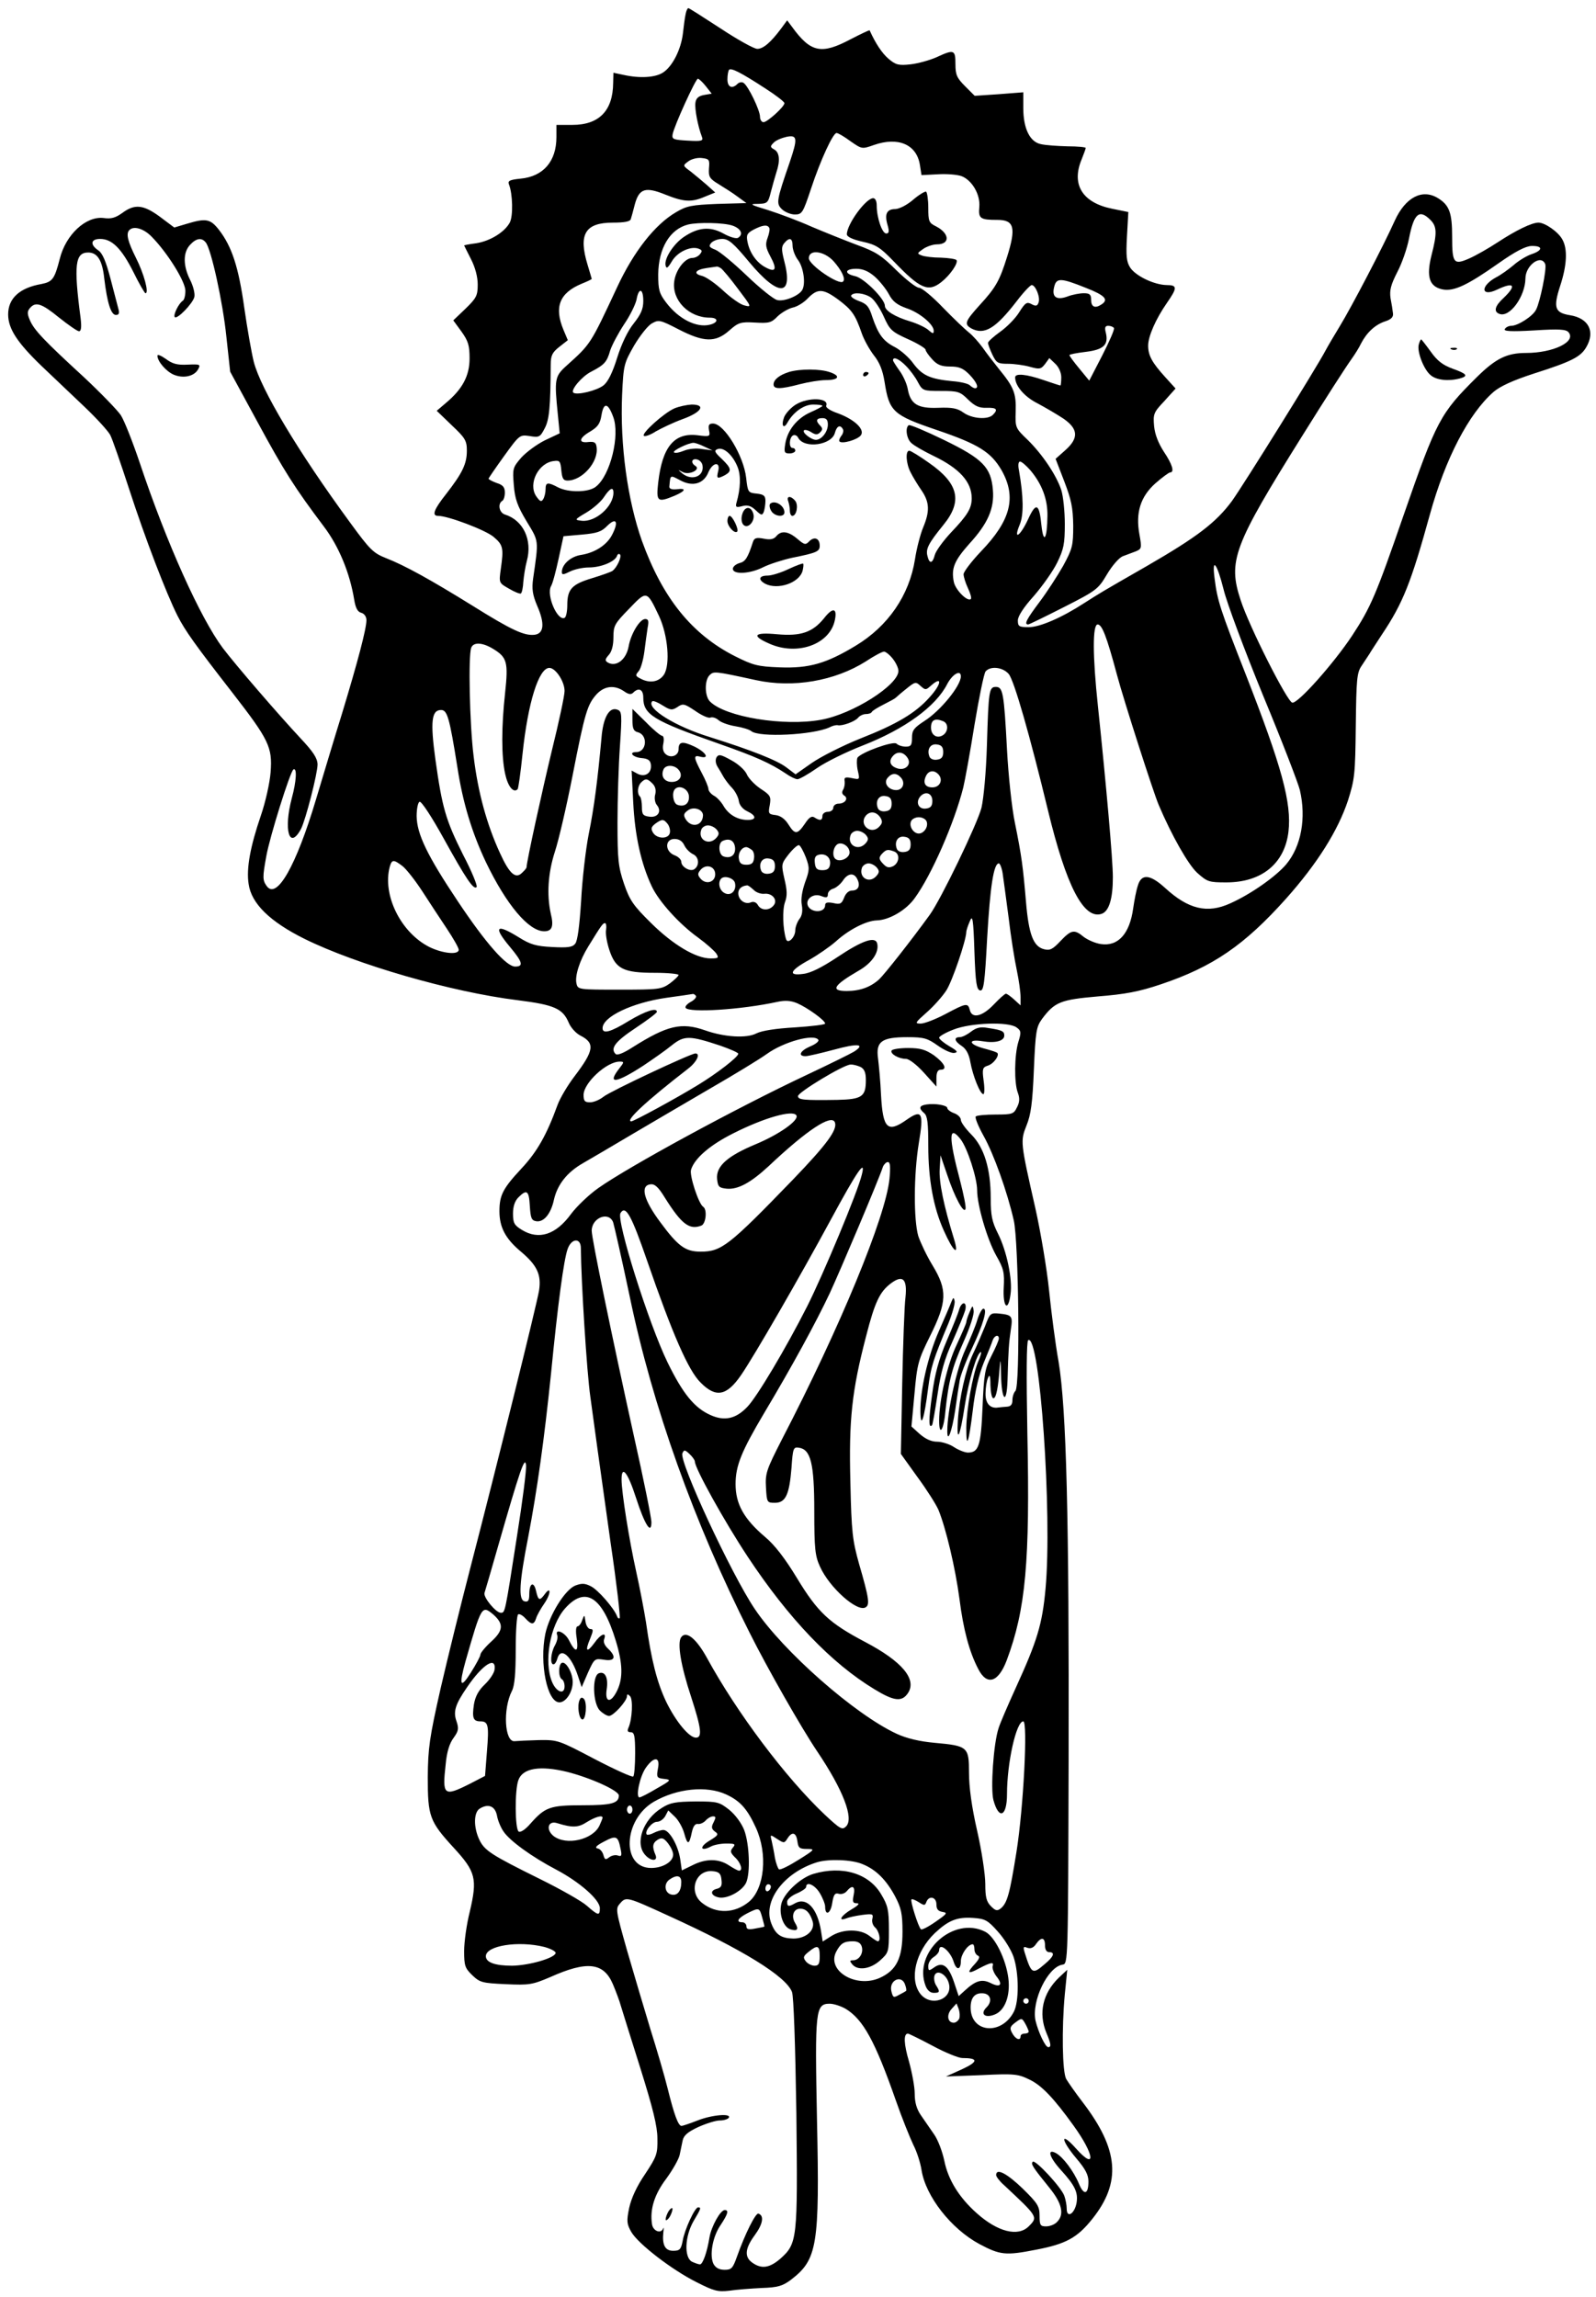 <?xml version="1.0" standalone="no"?>
<!DOCTYPE svg PUBLIC "-//W3C//DTD SVG 20010904//EN"
 "http://www.w3.org/TR/2001/REC-SVG-20010904/DTD/svg10.dtd">
<svg version="1.0" xmlns="http://www.w3.org/2000/svg"
 width="588pt" height="846pt" viewBox="0 0 588 846"
 preserveAspectRatio="xMidYMid meet">

<g transform="translate(0,846) scale(0.1,-0.1)"
fill="#000000" stroke="none">
<path d="M2526 8408 c-3 -13 -7 -44 -10 -71 -7 -59 -38 -121 -73 -144 -29 -19
-86 -22 -145 -9 l-38 8 -1 -38 c-1 -102 -52 -154 -150 -154 l-59 0 0 -45 c0
-89 -48 -145 -132 -153 -40 -4 -48 -8 -43 -21 14 -35 16 -117 3 -141 -19 -35
-72 -68 -124 -76 -24 -3 -44 -7 -44 -8 0 0 11 -23 25 -50 16 -31 25 -66 25
-94 0 -41 -5 -50 -45 -89 l-45 -43 30 -41 c25 -35 30 -51 30 -99 0 -64 -26
-113 -87 -164 l-34 -29 55 -53 c50 -47 56 -57 56 -94 0 -49 -17 -83 -76 -159
-46 -58 -54 -81 -30 -81 37 0 174 -52 204 -77 36 -30 38 -42 27 -119 -7 -51
-7 -51 30 -72 20 -12 40 -20 44 -18 4 3 8 22 9 43 2 21 7 55 13 77 21 77 -13
150 -81 171 -21 7 -27 39 -10 50 6 3 10 17 10 31 0 19 -7 28 -30 35 -16 6 -30
13 -30 16 0 2 26 40 57 83 57 79 58 79 94 74 35 -6 39 -4 55 27 18 32 22 80
23 236 0 34 6 45 31 65 l32 25 -16 38 c-35 84 -15 136 67 170 20 8 37 16 37
18 0 1 -7 24 -15 51 -35 114 -9 156 93 156 42 0 64 4 66 13 2 6 9 31 15 55 16
58 39 65 113 35 68 -27 95 -29 146 -7 l37 15 -30 27 c-17 15 -44 37 -60 50
-30 22 -30 22 -10 37 11 9 34 15 50 13 28 -3 30 -6 27 -38 -2 -31 2 -38 35
-58 21 -13 53 -33 70 -46 l33 -24 -108 -3 c-94 -4 -112 -7 -152 -31 -77 -45
-155 -144 -216 -275 -100 -214 -97 -209 -188 -291 -42 -38 -44 -49 -31 -177
l7 -71 -55 -26 c-30 -15 -69 -44 -87 -64 -31 -36 -32 -40 -27 -101 4 -51 13
-76 47 -133 46 -76 45 -66 24 -212 -5 -37 -2 -59 15 -99 29 -66 25 -103 -10
-107 -38 -4 -84 17 -228 107 -155 96 -249 148 -318 175 -48 19 -60 31 -133
131 -193 263 -329 492 -355 592 -8 32 -24 122 -35 199 -21 151 -46 226 -93
287 -32 41 -48 44 -118 23 l-47 -14 -52 39 c-61 45 -93 49 -139 15 -25 -18
-41 -23 -69 -19 -65 8 -140 -61 -162 -151 -19 -74 -27 -84 -67 -92 -81 -14
-123 -53 -123 -112 0 -53 34 -104 122 -189 45 -43 118 -112 161 -153 43 -41
85 -87 93 -102 8 -15 39 -105 70 -200 58 -179 137 -385 178 -466 28 -55 65
-107 202 -283 135 -174 148 -201 141 -293 -3 -39 -19 -111 -36 -160 -39 -114
-54 -195 -45 -252 10 -72 79 -139 206 -202 190 -94 541 -196 786 -226 135 -17
165 -31 187 -82 7 -18 27 -40 43 -48 55 -28 51 -55 -22 -151 -25 -33 -53 -80
-62 -105 -40 -110 -75 -172 -133 -234 -68 -73 -81 -98 -81 -157 0 -59 22 -101
78 -148 61 -51 77 -86 68 -144 -8 -50 -162 -671 -252 -1017 -35 -135 -85 -337
-111 -450 -41 -181 -46 -219 -47 -325 0 -145 6 -163 96 -261 81 -88 87 -114
59 -234 -12 -47 -21 -112 -21 -146 0 -54 3 -63 30 -89 28 -27 37 -29 123 -33
87 -4 98 -2 164 26 136 61 197 54 231 -26 11 -26 25 -63 30 -82 6 -19 38 -123
72 -230 45 -144 62 -211 62 -256 1 -57 -2 -66 -45 -131 -31 -45 -51 -89 -59
-125 -10 -49 -9 -59 8 -89 26 -44 149 -139 241 -185 63 -32 78 -36 120 -31 26
4 80 8 119 10 60 2 77 7 109 31 96 74 105 126 95 586 -8 407 -6 430 47 430 15
0 42 -9 59 -19 64 -39 108 -119 184 -336 23 -66 53 -140 65 -165 13 -25 26
-66 30 -92 15 -97 109 -217 213 -273 77 -41 97 -43 209 -21 110 21 152 44 207
113 108 135 98 256 -35 430 -27 35 -54 74 -61 86 -14 26 -17 183 -5 312 l9 90
-31 -29 c-59 -57 -76 -130 -46 -203 17 -40 19 -53 7 -53 -11 0 -37 56 -47 98
-15 72 45 198 100 206 20 3 20 11 22 757 2 890 -8 1289 -37 1464 -12 66 -27
184 -35 262 -8 79 -31 216 -51 305 -55 242 -55 245 -32 303 16 39 22 83 27
205 6 141 9 158 30 187 47 63 69 71 206 83 100 8 150 17 233 45 190 64 306
143 460 315 115 129 191 250 228 361 25 79 27 96 29 276 2 170 4 195 21 220
10 15 23 35 29 44 5 9 27 42 47 73 77 115 107 191 176 441 57 206 143 371 234
451 24 21 72 43 149 68 138 44 172 61 193 97 34 58 9 107 -60 118 -56 9 -62
28 -36 108 25 76 28 136 8 171 -15 28 -64 62 -88 62 -25 0 -84 -29 -151 -73
-32 -21 -79 -48 -104 -59 -57 -25 -63 -18 -63 79 0 89 -10 117 -52 143 -58 36
-120 3 -159 -82 -42 -94 -161 -321 -202 -388 -22 -36 -46 -77 -54 -92 -30 -58
-303 -496 -344 -553 -59 -80 -129 -133 -314 -240 -171 -98 -172 -99 -230 -136
-83 -54 -164 -89 -205 -89 -36 0 -40 3 -40 25 0 15 21 48 59 90 32 37 71 92
86 123 24 49 28 69 28 142 0 47 -6 103 -13 125 -18 55 -70 132 -124 185 -45
43 -46 45 -44 105 2 67 -7 89 -61 155 -20 25 -48 61 -61 80 -14 19 -36 44 -50
55 -14 11 -57 52 -96 92 -38 40 -78 73 -88 73 -10 0 -47 29 -83 64 -55 55 -77
69 -146 94 -45 17 -120 47 -167 67 -47 21 -119 48 -160 61 -66 20 -71 23 -38
23 35 1 38 3 48 44 6 23 15 55 20 71 15 44 12 74 -7 85 -16 9 -16 12 -3 25 8
9 30 18 48 22 40 8 41 -6 12 -92 -49 -142 -51 -153 -30 -174 11 -11 33 -20 48
-20 27 0 30 5 60 95 35 106 81 205 94 205 6 0 28 -13 51 -30 42 -29 42 -30 87
-14 89 31 157 2 169 -73 l6 -38 60 3 c33 2 72 -1 88 -7 38 -15 69 -67 65 -113
-4 -43 3 -48 67 -48 62 0 69 -29 35 -137 -27 -86 -41 -112 -100 -176 -55 -61
-59 -71 -31 -87 48 -25 89 0 167 101 25 33 50 59 55 59 14 0 33 -46 25 -65 -4
-12 -10 -14 -26 -5 -17 9 -23 5 -45 -30 -14 -23 -46 -55 -70 -72 -25 -18 -45
-36 -45 -41 0 -5 7 -24 16 -43 15 -31 20 -34 58 -34 22 0 59 -5 80 -11 36 -10
41 -9 56 10 l16 22 22 -21 c13 -12 22 -33 22 -50 0 -17 -2 -30 -3 -30 -2 0
-30 9 -62 20 -64 22 -105 26 -105 10 0 -32 35 -72 83 -96 28 -15 71 -40 95
-56 55 -38 57 -72 6 -117 l-35 -31 32 -83 c26 -68 32 -96 33 -163 0 -74 -3
-85 -37 -148 -21 -37 -60 -97 -87 -133 -48 -64 -58 -83 -42 -83 4 0 63 29 132
64 120 61 126 66 158 120 19 32 44 61 58 67 13 5 35 13 48 18 22 9 23 12 14
62 -15 81 4 140 59 189 25 22 50 40 54 40 17 0 8 30 -23 76 -20 31 -33 63 -36
94 -4 45 -2 51 38 93 l41 46 -39 43 c-48 53 -62 79 -62 115 0 34 28 98 69 157
39 56 39 66 -1 66 -46 1 -113 33 -134 64 -14 22 -16 43 -12 116 l5 89 -59 12
c-110 22 -152 89 -113 182 8 20 15 39 15 42 0 3 -30 6 -67 6 -38 1 -81 4 -98
8 -41 8 -65 58 -65 133 l0 58 -90 -7 -89 -6 -36 36 c-30 30 -35 42 -35 81 0
53 -5 55 -70 25 -25 -11 -68 -23 -95 -26 -44 -5 -55 -2 -81 20 -24 20 -49 58
-70 105 -1 2 -32 -13 -69 -32 -109 -58 -148 -50 -217 45 l-18 24 -22 -30 c-39
-52 -66 -75 -88 -75 -12 0 -73 34 -135 75 -63 41 -116 75 -119 75 -3 0 -8 -10
-10 -22z m294 -274 c39 -25 70 -49 70 -54 0 -13 -63 -70 -77 -70 -7 0 -13 9
-13 20 0 24 -44 115 -61 125 -6 4 -16 2 -22 -4 -20 -20 -37 -12 -37 17 0 16 3
31 6 35 8 8 45 -11 134 -69z m-220 9 l22 -28 -29 -5 c-20 -4 -29 -12 -31 -29
-3 -22 9 -86 24 -125 6 -15 -1 -17 -52 -14 -53 3 -59 5 -56 23 5 30 85 205 93
205 4 0 17 -12 29 -27z m2670 -493 c24 -24 25 -49 4 -130 -20 -80 -8 -116 41
-126 42 -8 92 16 207 97 61 43 98 62 120 63 43 1 43 -16 1 -30 -18 -6 -48 -24
-66 -40 -19 -16 -48 -37 -66 -46 -58 -32 -55 -73 4 -45 63 30 74 17 25 -30
-33 -30 -38 -51 -16 -59 38 -15 95 64 96 130 0 49 58 91 73 53 6 -17 -19 -140
-34 -168 -12 -24 -67 -59 -91 -59 -9 0 -20 -5 -24 -12 -5 -8 22 -10 108 -5 94
6 118 4 127 -7 29 -35 -57 -76 -157 -76 -70 0 -111 -20 -181 -89 -135 -134
-148 -158 -270 -509 -102 -295 -121 -339 -190 -444 -67 -101 -199 -250 -220
-246 -19 4 -159 281 -190 377 -48 145 -27 200 227 606 88 141 158 250 183 285
10 14 26 39 34 56 21 40 52 69 90 81 21 7 29 16 27 29 -1 10 -5 36 -9 56 -4
29 1 49 25 96 17 32 36 87 43 123 18 93 38 110 79 69z m-2571 -21 c31 -11 41
-32 20 -45 -7 -4 -31 3 -54 16 -49 27 -93 23 -146 -13 -38 -26 -72 -79 -67
-104 3 -14 8 -11 23 14 20 35 70 58 99 47 13 -5 14 -9 5 -20 -6 -8 -19 -14
-28 -14 -28 0 -62 -45 -67 -87 -9 -69 54 -133 131 -133 32 0 33 -18 0 -26 -49
-12 -115 21 -161 82 -25 33 -29 46 -29 103 1 97 43 167 110 184 37 9 132 7
164 -4z m135 -8 c3 -4 0 -21 -6 -37 -9 -24 -7 -36 10 -68 26 -48 20 -61 -17
-41 -33 17 -59 53 -67 94 -5 25 -2 32 22 45 33 17 51 20 58 7z m-2275 -33 c58
-59 124 -165 124 -199 0 -17 -4 -34 -10 -37 -15 -10 -36 -53 -29 -60 9 -9 66
50 72 74 3 12 -4 40 -15 62 -27 53 -27 102 -1 130 23 25 43 28 58 9 20 -24 63
-220 76 -347 l14 -129 100 -184 c98 -181 138 -244 245 -386 56 -74 96 -172
112 -270 5 -31 13 -45 26 -48 11 -3 19 -14 19 -27 0 -32 -32 -153 -89 -341
-29 -93 -72 -237 -97 -320 -73 -244 -144 -369 -181 -319 -16 22 -16 33 -2 110
13 73 88 312 100 320 14 8 11 -44 -6 -106 -31 -117 -9 -193 34 -113 17 33 61
204 61 238 -1 23 -16 46 -62 95 -84 90 -240 271 -287 333 -83 111 -207 386
-306 682 -26 77 -57 156 -70 176 -13 19 -74 82 -136 140 -147 135 -184 174
-199 210 -10 23 -10 32 0 44 21 25 43 18 108 -35 34 -27 67 -50 73 -50 8 0 10
15 6 48 -26 197 -20 242 28 242 34 0 52 -29 59 -95 11 -91 25 -135 43 -135 11
0 14 6 9 23 -3 12 -16 62 -29 111 -17 64 -29 93 -45 104 -31 21 -28 42 7 42
43 0 78 -34 122 -121 21 -43 42 -79 45 -79 14 0 -6 73 -35 130 -30 60 -38 90
-24 103 16 16 53 5 82 -25z m2201 -93 c110 -132 165 -128 128 9 -9 36 -9 48 1
60 19 23 31 20 31 -9 0 -14 9 -39 21 -54 20 -28 28 -88 14 -110 -13 -21 -67
-43 -92 -36 -13 3 -64 44 -112 90 -48 46 -100 89 -115 95 -23 9 -26 13 -16 25
7 8 25 15 41 15 23 0 41 -15 99 -85z m311 3 c30 -34 45 -65 35 -75 -14 -15
-126 61 -126 86 0 34 56 27 91 -11z m-415 -26 c6 -4 35 -38 63 -76 50 -66 51
-68 24 -61 -15 3 -50 28 -78 54 -28 26 -63 51 -79 55 -34 8 -24 23 19 29 17 2
32 5 35 5 3 1 10 -2 16 -6z m567 -31 c18 -16 42 -46 52 -65 14 -27 31 -39 64
-51 49 -16 101 -60 101 -83 0 -12 -3 -12 -19 2 -11 10 -41 24 -67 32 -57 17
-94 40 -94 58 0 25 -78 103 -110 109 -41 9 -38 27 5 27 24 0 45 -9 68 -29z
m777 -41 c72 -28 86 -44 57 -62 -23 -15 -37 -8 -37 17 0 20 -5 25 -27 25 -15
0 -42 -5 -60 -12 -41 -15 -59 -2 -49 36 8 33 24 33 116 -4z m-1630 -49 c0 -29
-9 -49 -35 -82 -22 -27 -45 -75 -61 -126 -17 -55 -34 -89 -50 -102 -25 -20
-100 -38 -112 -27 -10 10 32 60 66 77 48 25 58 35 70 78 7 21 30 64 51 96 22
32 42 73 46 91 8 46 25 43 25 -5z m719 5 c49 -37 62 -54 86 -124 8 -23 28 -59
44 -80 21 -26 33 -55 40 -99 17 -109 31 -122 193 -177 153 -52 199 -81 238
-148 56 -99 34 -185 -76 -299 -35 -37 -64 -75 -64 -84 0 -9 7 -32 16 -51 9
-19 14 -37 11 -40 -12 -12 -57 33 -63 63 -10 50 2 78 57 140 68 74 93 130 87
199 -7 83 -37 114 -181 184 -66 32 -125 57 -129 54 -14 -9 -8 -51 10 -66 9 -9
46 -30 81 -47 96 -46 141 -96 141 -156 0 -37 -15 -62 -76 -126 -29 -31 -56
-68 -60 -83 -8 -32 -20 -34 -27 -4 -7 26 3 46 59 115 71 87 56 152 -53 228
-35 25 -68 45 -73 45 -15 0 -12 -48 5 -80 8 -16 26 -46 40 -66 30 -44 31 -77
6 -137 -10 -24 -24 -77 -30 -117 -21 -133 -99 -246 -218 -318 -109 -66 -172
-84 -280 -80 -82 3 -99 8 -165 41 -160 81 -267 215 -343 425 -53 150 -81 352
-73 538 5 110 7 116 44 181 22 37 51 74 66 82 25 14 30 13 98 -22 93 -48 136
-49 186 -5 34 30 42 33 95 30 52 -3 61 -1 84 23 15 14 39 28 55 32 16 3 41 18
56 34 36 37 56 37 113 -5z m120 8 c13 -9 34 -41 47 -70 22 -49 29 -56 89 -83
36 -16 65 -34 65 -39 0 -5 11 -21 25 -36 18 -20 34 -26 65 -26 33 0 48 -6 71
-29 28 -29 37 -51 21 -51 -4 0 -13 5 -19 11 -6 6 -35 13 -64 15 -82 8 -111 21
-144 65 -16 23 -47 49 -67 60 -44 22 -62 47 -84 111 -12 39 -21 49 -49 59 -19
7 -32 16 -29 21 9 13 48 9 73 -8z m895 -112 c3 -5 -17 -50 -43 -101 l-48 -93
-37 45 c-20 24 -36 46 -36 49 0 3 27 8 60 12 66 8 85 26 74 71 -5 19 -2 25 9
25 9 0 18 -4 21 -8z m-766 -140 c15 -15 35 -42 44 -60 17 -31 19 -32 85 -32
62 0 70 -2 100 -32 25 -24 40 -31 68 -30 37 1 43 -6 23 -26 -19 -19 -77 -14
-108 8 -22 16 -41 20 -93 18 -76 -3 -103 13 -113 71 -4 20 -18 50 -31 67 -12
17 -23 34 -23 37 0 15 23 5 48 -21z m-1079 -187 c26 -67 -10 -215 -63 -257
-26 -22 -101 -23 -140 -3 -38 20 -46 19 -46 -7 0 -13 -4 -29 -9 -37 -7 -11
-12 -8 -26 12 -30 46 9 123 66 129 21 3 24 -1 27 -34 3 -30 7 -38 23 -38 54 0
115 69 107 123 -2 18 -9 21 -30 19 -39 -5 -35 15 7 39 28 17 36 29 41 60 8 48
24 46 43 -6z m1537 -197 c43 -51 64 -107 63 -168 -1 -84 -14 -107 -22 -36 -8
83 -20 88 -50 22 -29 -62 -55 -78 -30 -18 15 36 14 103 -3 200 -4 19 -2 32 4
32 6 0 23 -15 38 -32z m-1536 -83 c0 -50 -66 -109 -117 -103 -27 3 -27 4 17
30 25 15 54 40 65 57 22 33 35 40 35 16z m-5 -155 c-19 -37 -63 -66 -115 -74
-38 -6 -70 -35 -70 -63 0 -11 6 -10 30 2 16 8 47 15 70 15 44 0 95 21 103 42
2 7 7 10 11 6 8 -7 -11 -49 -28 -61 -6 -4 -40 -16 -76 -27 -73 -22 -90 -40
-90 -99 0 -22 -4 -42 -9 -46 -26 -16 -69 82 -51 116 6 9 18 55 28 101 l18 83
68 6 c55 5 72 10 94 33 33 32 42 14 17 -34z m2253 -201 c12 -50 78 -226 146
-392 69 -166 129 -322 135 -347 24 -103 5 -207 -50 -273 -37 -44 -128 -109
-206 -144 -85 -39 -155 -22 -241 57 -55 50 -87 53 -100 8 -6 -18 -13 -55 -17
-83 -13 -95 -56 -142 -120 -132 -20 3 -47 15 -62 26 -35 29 -46 27 -86 -15
-28 -30 -39 -36 -61 -30 -39 10 -56 55 -66 174 -11 129 -16 169 -41 292 -11
52 -24 174 -29 269 -11 209 -15 231 -41 231 -25 0 -27 -13 -33 -215 -3 -100
-12 -195 -20 -230 -15 -59 -150 -339 -191 -395 -71 -98 -166 -218 -186 -237
-32 -29 -71 -43 -120 -43 -61 0 -48 21 43 74 50 28 77 68 70 100 -6 29 -54 13
-148 -50 -56 -37 -97 -58 -125 -61 -58 -8 -49 13 23 52 30 17 74 47 98 68 47
43 112 76 150 77 45 1 108 37 140 82 62 85 146 277 179 408 6 25 25 128 41
229 17 102 35 190 41 198 18 21 63 16 85 -9 20 -23 78 -226 145 -503 67 -277
131 -402 197 -381 28 9 42 56 42 135 0 64 -24 335 -55 630 -20 188 -20 301 -1
301 16 0 33 -43 71 -185 25 -94 135 -436 154 -480 48 -113 109 -220 142 -250
37 -33 43 -35 107 -35 130 0 215 69 229 187 12 106 -24 238 -159 583 -92 234
-103 268 -113 348 -11 82 8 60 33 -39z m-2080 -98 c33 -71 42 -179 18 -216
-18 -27 -53 -33 -87 -14 -18 9 -19 12 -6 27 8 9 17 42 21 72 4 30 9 70 12 88
5 25 3 32 -9 32 -20 0 -53 -55 -61 -101 -9 -49 -46 -77 -77 -59 -11 7 -10 12
4 28 11 12 17 35 17 65 0 42 4 50 58 105 65 68 65 68 110 -27z m-611 -121 c51
-31 56 -49 44 -161 -14 -127 -14 -234 0 -299 10 -46 30 -72 46 -57 3 4 11 61
18 129 20 191 60 318 99 318 23 0 56 -50 56 -85 0 -17 -21 -115 -46 -216 -36
-149 -94 -413 -94 -433 0 -3 -7 -12 -16 -20 -24 -25 -47 -5 -82 72 -48 104
-81 223 -97 356 -15 120 -20 370 -9 400 8 22 42 20 81 -4z m1472 -36 c12 -15
21 -35 21 -45 0 -52 -168 -159 -285 -180 -136 -25 -352 10 -409 67 -20 19 -21
78 -2 97 16 15 15 16 171 -18 137 -30 291 -3 405 69 30 20 60 36 67 36 6 0 21
-12 32 -26z m251 -65 c0 -35 -76 -128 -135 -165 -38 -25 -45 -34 -45 -61 0
-28 -4 -33 -23 -33 -13 0 -28 5 -34 11 -11 11 -131 -32 -144 -52 -3 -6 -3 -27
1 -46 8 -35 8 -35 -21 -29 -25 5 -30 3 -27 -12 1 -9 -1 -23 -6 -31 -5 -8 -4
-16 4 -21 17 -10 4 -30 -21 -30 -10 0 -19 -7 -19 -15 0 -8 -9 -15 -20 -15 -11
0 -20 -7 -20 -15 0 -17 -9 -19 -29 -6 -10 7 -20 1 -35 -22 -28 -41 -37 -42
-61 -4 -13 21 -30 33 -48 35 -26 3 -27 6 -21 37 5 31 3 36 -34 60 -22 15 -45
39 -51 54 -7 15 -31 37 -57 51 -38 21 -46 23 -54 11 -5 -9 -4 -22 3 -34 7 -11
17 -28 23 -39 6 -10 20 -29 32 -41 11 -12 22 -33 24 -47 2 -15 14 -30 31 -38
34 -16 35 -32 2 -32 -37 0 -70 19 -89 51 -9 16 -26 34 -37 39 -10 6 -19 17
-19 24 0 7 -11 34 -25 60 -30 57 -31 66 -5 59 36 -9 21 16 -21 37 -45 21 -59
19 -59 -10 0 -23 -28 -34 -47 -18 -10 8 -13 22 -9 40 3 16 1 28 -5 28 -5 0
-32 22 -59 50 l-50 49 0 -40 c0 -32 4 -42 20 -46 38 -10 33 -73 -6 -73 -29 0
-13 -19 19 -22 24 -2 33 -8 35 -24 4 -31 -21 -48 -49 -34 l-22 12 6 -118 c6
-122 29 -225 68 -308 26 -56 102 -140 172 -190 30 -22 59 -48 66 -58 10 -16 8
-18 -21 -18 -54 0 -138 50 -219 130 -66 65 -79 84 -100 145 -21 62 -24 88 -24
225 0 85 4 212 9 282 8 118 7 128 -9 134 -30 12 -53 -28 -59 -104 -14 -153
-27 -256 -47 -354 -11 -56 -24 -167 -28 -246 -6 -92 -13 -148 -22 -158 -10
-13 -28 -15 -85 -12 -59 3 -80 9 -123 36 -84 52 -95 39 -31 -37 45 -54 50 -71
18 -71 -32 0 -107 84 -211 240 -113 169 -151 248 -152 314 0 28 5 51 11 53 7
2 46 -58 88 -134 83 -150 111 -192 122 -180 4 4 -18 58 -50 119 -64 128 -77
173 -102 352 -19 139 -14 181 21 181 23 0 31 -28 60 -210 20 -132 54 -242 105
-350 76 -158 158 -255 215 -255 29 0 36 18 24 66 -15 69 -10 148 15 226 14 42
43 167 65 279 46 236 55 264 89 302 29 31 66 35 101 11 17 -12 26 -13 34 -5
20 20 37 12 37 -18 0 -63 36 -85 278 -170 137 -48 190 -72 247 -110 17 -12 36
-21 43 -21 7 0 39 18 72 41 33 23 109 60 168 83 156 61 270 144 312 227 19 36
50 54 50 28z m-112 -36 c45 41 42 8 -4 -42 -51 -57 -119 -98 -254 -151 -65
-26 -146 -67 -179 -90 l-60 -42 -33 25 c-35 27 -130 64 -282 112 -128 39 -237
107 -213 132 4 3 21 -4 38 -15 29 -18 35 -19 55 -6 20 14 26 12 65 -14 24 -17
49 -28 56 -25 8 3 21 -1 31 -10 9 -8 37 -18 62 -22 25 -4 51 -12 58 -18 30
-24 227 -14 288 14 11 6 24 9 30 8 16 -4 63 13 75 27 6 8 20 14 29 14 10 0 20
3 22 8 2 4 21 16 43 27 22 11 42 22 45 25 3 3 20 18 39 33 32 26 35 27 52 11
18 -16 20 -16 37 -1z m46 -129 c22 -8 20 -41 -2 -53 -22 -12 -42 3 -42 29 0
28 14 36 44 24z m1 -114 c0 -18 -6 -26 -23 -28 -13 -2 -25 3 -28 12 -10 26 4
48 28 44 17 -2 23 -10 23 -28z m-131 -22 c16 -25 -11 -49 -41 -37 -25 9 -30
28 -11 47 16 16 38 12 52 -10z m-844 -43 c18 -21 5 -45 -25 -45 -27 0 -41 20
-31 45 7 19 40 19 56 0z m959 -19 c16 -20 3 -46 -24 -46 -27 0 -36 17 -23 43
10 20 31 22 47 3z m-139 -11 c16 -19 6 -45 -18 -45 -29 0 -48 26 -32 45 16 19
34 19 50 0z m-916 -21 c10 -10 14 -24 10 -40 -4 -13 -1 -31 6 -39 19 -23 4
-47 -27 -43 -24 3 -28 8 -28 35 0 17 -3 35 -7 39 -12 11 -9 39 4 52 16 16 23
15 42 -4z m134 -45 c3 -28 -16 -43 -43 -33 -15 6 -21 45 -8 58 16 16 48 1 51
-25z m897 -19 c0 -18 -6 -26 -23 -28 -27 -4 -40 22 -22 44 19 22 45 13 45 -16z
m-150 -10 c0 -18 -6 -26 -23 -28 -13 -2 -25 3 -28 12 -10 26 4 48 28 44 17 -2
23 -10 23 -28z m-695 -43 c-1 -39 -43 -48 -64 -14 -9 15 -7 21 8 32 21 16 56
4 56 -18z m654 -9 c8 -14 7 -21 -6 -34 -30 -30 -75 9 -48 42 16 18 39 15 54
-8z m170 -14 c7 -19 -10 -44 -29 -44 -19 0 -36 25 -29 44 3 9 16 16 29 16 13
0 26 -7 29 -16z m-954 -9 c6 -8 10 -22 8 -32 -4 -24 -47 -24 -62 0 -9 15 -7
21 8 33 25 18 31 18 46 -1z m180 -20 c10 -12 10 -18 0 -30 -27 -32 -71 -8 -56
30 3 8 14 15 24 15 11 0 25 -7 32 -15z m550 -20 c10 -12 10 -18 0 -30 -27 -32
-71 -8 -56 30 3 8 14 15 24 15 11 0 25 -7 32 -15z m165 -35 c0 -18 -6 -26 -23
-28 -13 -2 -25 3 -28 12 -10 26 4 48 28 44 17 -2 23 -10 23 -28z m-834 -3 c6
-13 20 -27 32 -33 23 -10 25 -43 4 -56 -15 -9 -47 9 -47 28 0 8 -11 19 -25 24
-36 14 -36 60 0 60 17 0 29 -8 36 -23z m187 -8 c3 -28 -16 -43 -43 -33 -18 7
-20 50 -2 57 25 11 42 1 45 -24z m422 -19 c0 -19 -32 -36 -50 -25 -14 8 -13
38 2 53 15 15 48 -3 48 -28z m-161 -18 c14 -38 14 -46 -3 -92 -11 -32 -16 -62
-12 -83 4 -22 1 -40 -9 -52 -8 -11 -15 -30 -15 -41 0 -27 -28 -53 -34 -33 -12
38 -14 108 -4 136 9 24 8 44 -2 86 -12 54 -12 55 16 91 16 20 33 35 38 33 5
-2 16 -22 25 -45z m-201 29 c8 -4 12 -19 10 -32 -2 -18 -9 -24 -28 -24 -19 0
-26 6 -28 24 -3 20 11 41 28 41 3 0 11 -4 18 -9z m526 -7 c22 -8 20 -41 -3
-54 -15 -7 -23 -6 -35 6 -19 19 -20 26 -4 42 14 14 20 14 42 6z m-236 -48 c-2
-15 -10 -21 -28 -21 -20 0 -26 6 -28 27 -2 19 2 27 15 30 25 6 45 -11 41 -36z
m-203 -6 c0 -18 -6 -26 -23 -28 -13 -2 -25 3 -28 12 -10 26 4 48 28 44 17 -2
23 -10 23 -28z m-1372 0 c14 -11 47 -53 73 -93 25 -39 66 -101 90 -137 24 -36
44 -71 44 -78 0 -20 -59 -14 -108 10 -105 53 -174 191 -146 296 8 27 14 27 47
2z m1747 -5 c10 -12 10 -18 0 -30 -26 -32 -68 -8 -54 30 4 8 14 15 24 15 10 0
23 -7 30 -15z m464 -22 c3 -21 13 -94 22 -163 8 -69 22 -156 30 -193 8 -38 14
-82 14 -99 l0 -31 -23 21 c-13 12 -27 22 -31 22 -4 0 -24 -18 -45 -40 -42 -44
-80 -53 -88 -20 -7 27 -13 26 -90 -15 -36 -19 -77 -35 -91 -35 -23 0 -21 3 23
42 26 23 58 59 72 81 22 35 72 182 73 214 0 6 6 24 13 40 10 25 13 11 17 -112
4 -116 8 -140 21 -143 13 -2 17 24 26 195 11 189 24 273 43 273 4 0 11 -17 14
-37z m-1059 -3 c0 -30 -35 -40 -55 -15 -10 12 -10 18 0 30 20 25 55 15 55 -15z
m523 -17 c13 -25 4 -43 -19 -43 -12 0 -23 -10 -29 -26 -9 -23 -15 -26 -40 -20
-22 4 -30 2 -30 -8 0 -29 -53 -29 -64 -1 -9 24 21 46 49 35 20 -8 25 -6 25 6
0 9 9 18 20 21 10 3 26 16 35 29 18 28 41 31 53 7z m-450 -16 c6 -28 -16 -49
-39 -36 -19 10 -25 39 -12 53 13 13 48 1 51 -17z m68 -24 c9 -10 27 -16 39
-15 30 4 52 -23 35 -43 -16 -20 -47 -19 -58 2 -6 10 -16 14 -27 9 -21 -8 -45
10 -45 34 0 16 12 27 32 29 4 1 14 -7 24 -16z m-543 -147 c-3 -14 3 -48 12
-75 23 -70 52 -84 168 -84 48 0 87 -4 87 -8 0 -4 -15 -18 -32 -31 -31 -22 -42
-23 -186 -23 -149 0 -153 0 -158 22 -7 27 11 85 44 138 48 78 53 85 61 85 4 0
6 -11 4 -24z m331 -244 c3 -5 -6 -15 -19 -22 -13 -7 -22 -17 -19 -22 12 -19
205 -7 338 22 28 6 49 5 73 -5 37 -16 103 -63 103 -75 0 -4 -50 -10 -111 -14
-70 -4 -122 -12 -142 -22 -36 -19 -118 -14 -189 11 -88 31 -140 18 -267 -62
-34 -22 -57 -31 -63 -25 -21 21 0 47 74 96 42 28 77 54 78 59 1 17 -41 4 -103
-33 -68 -42 -97 -49 -97 -27 0 42 109 94 235 112 50 7 93 13 97 14 4 1 9 -3
12 -7z m1181 -116 c17 -12 18 -18 7 -53 -15 -49 -16 -152 -2 -188 7 -19 7 -34
-3 -53 -12 -25 -17 -27 -79 -27 -36 0 -69 -3 -73 -7 -4 -4 9 -36 29 -72 37
-66 87 -205 111 -311 18 -78 24 -610 6 -628 -6 -6 -11 -21 -11 -34 0 -16 -6
-23 -20 -24 -11 -1 -26 -2 -32 -3 -30 -5 -48 15 -47 52 0 20 4 46 9 57 6 15 9
8 9 -27 1 -27 5 -48 11 -48 10 0 18 40 23 115 2 35 4 27 5 -27 2 -98 21 -115
24 -21 3 111 5 137 12 185 8 51 5 55 -43 60 -32 3 -34 1 -52 -47 -11 -27 -31
-74 -45 -103 -26 -55 -50 -162 -55 -244 -5 -87 8 -60 25 52 15 97 46 200 60
200 3 0 -2 -17 -11 -37 -20 -49 -42 -173 -43 -242 0 -82 9 -57 24 65 8 71 23
132 40 174 15 36 30 73 33 83 6 18 23 24 23 7 0 -6 -12 -34 -27 -63 -24 -47
-28 -66 -33 -188 -6 -144 -14 -169 -54 -169 -11 0 -34 9 -51 20 -16 11 -45 20
-62 20 -22 0 -43 10 -64 28 l-31 28 11 119 c10 113 14 126 58 215 62 125 64
168 9 259 -22 36 -45 85 -53 109 -17 60 -17 224 2 341 19 113 12 126 -43 88
-72 -51 -89 -35 -96 88 -2 50 -8 111 -11 136 -9 63 13 79 108 79 61 0 74 -4
112 -31 24 -17 51 -29 61 -27 15 2 11 8 -19 25 -20 12 -37 26 -37 31 0 5 24
19 53 30 63 25 202 30 232 8z m-1092 -67 c37 -13 67 -26 67 -30 0 -12 -79 -73
-150 -116 -80 -49 -235 -133 -244 -133 -25 0 54 74 208 193 33 25 48 57 28 57
-17 0 -313 -139 -338 -159 -15 -12 -37 -21 -50 -21 -20 0 -24 5 -24 28 1 44
85 122 133 122 17 0 17 -2 -2 -26 -46 -59 -11 -54 89 11 36 24 83 57 105 75
46 37 66 36 178 -1z m362 21 c3 -5 -10 -16 -30 -24 -37 -16 -47 -36 -17 -36 9
0 56 11 105 24 87 24 117 21 74 -7 -13 -8 -92 -47 -177 -87 -257 -121 -651
-335 -766 -416 -34 -24 -79 -67 -100 -95 -56 -77 -119 -97 -181 -59 -28 17
-33 25 -33 60 0 27 7 47 20 60 31 31 39 25 42 -32 3 -45 6 -53 24 -56 28 -4
54 28 65 80 13 56 49 101 107 134 26 15 108 63 182 107 74 44 205 120 290 170
85 49 177 105 205 125 62 45 175 76 190 52z m156 -100 c14 -8 19 -21 19 -48 0
-61 -14 -71 -105 -73 -124 -2 -145 0 -145 14 0 14 167 115 193 116 10 1 27 -4
38 -9z m-237 -178 c11 -18 -63 -70 -149 -106 -106 -44 -148 -82 -143 -129 3
-28 7 -32 35 -35 42 -4 89 22 155 83 141 133 232 193 244 161 10 -27 -30 -81
-155 -211 -236 -244 -263 -265 -340 -265 -56 0 -83 20 -148 108 -62 83 -75
135 -37 140 16 2 29 -9 54 -50 61 -97 90 -119 134 -102 17 7 22 59 7 69 -17
10 -52 117 -45 137 13 42 70 91 156 134 115 58 219 87 232 66z m343 -234 c-14
-140 -182 -547 -397 -961 -56 -110 -61 -123 -58 -175 3 -56 4 -57 33 -57 39 0
53 29 61 128 5 73 7 78 27 75 44 -6 57 -58 57 -233 0 -139 3 -166 21 -205 35
-78 138 -169 168 -150 16 9 13 33 -24 160 -24 86 -28 115 -32 300 -6 230 5
336 58 539 32 125 50 163 91 194 44 33 61 17 54 -51 -4 -31 -9 -174 -12 -317
l-5 -260 61 -85 c34 -46 68 -100 77 -120 28 -68 63 -216 78 -330 14 -111 36
-194 69 -257 32 -63 74 -50 105 32 70 187 86 364 76 836 -4 218 -3 339 3 343
43 26 89 -641 64 -915 -12 -132 -31 -193 -109 -364 -30 -66 -59 -133 -64 -150
-19 -57 -30 -224 -19 -265 20 -74 50 -61 50 22 0 115 34 268 60 268 17 0 1
-316 -25 -480 -25 -156 -34 -189 -58 -209 -13 -10 -19 -9 -36 8 -17 17 -21 34
-21 82 0 34 -13 122 -30 196 -20 87 -30 161 -30 213 0 96 -4 100 -127 111 -55
5 -102 16 -139 33 -154 71 -419 304 -524 461 -86 128 -278 541 -266 572 6 14
9 14 26 -2 11 -10 20 -23 20 -28 0 -25 109 -221 195 -351 151 -228 308 -392
467 -488 72 -44 101 -47 123 -14 34 51 -22 117 -157 188 -133 70 -175 109
-252 236 -43 71 -82 122 -117 151 -79 67 -109 122 -109 195 0 68 22 121 105
261 105 176 190 332 242 442 38 82 181 419 196 466 4 9 12 17 18 17 9 0 10
-18 6 -62z m-102 15 c-15 -63 -142 -367 -201 -484 -78 -154 -185 -334 -221
-371 -42 -44 -84 -53 -135 -30 -59 26 -102 78 -159 195 -69 142 -189 522 -173
549 19 31 40 -7 99 -178 92 -266 151 -402 196 -446 56 -57 96 -50 149 27 49
71 219 366 331 573 98 181 130 227 114 165z m-916 -175 c4 -13 32 -135 61
-273 84 -405 238 -835 442 -1239 66 -132 191 -351 249 -437 95 -141 136 -247
106 -276 -14 -14 -21 -10 -78 43 -145 137 -324 376 -434 577 -40 73 -78 103
-96 76 -14 -22 -1 -103 37 -218 38 -117 42 -151 18 -151 -25 0 -74 59 -110
133 -33 70 -54 150 -74 292 -7 44 -23 128 -36 186 -26 117 -54 292 -54 340 0
55 23 26 53 -67 32 -99 57 -139 57 -90 0 15 -29 159 -65 319 -82 372 -155 726
-155 754 0 48 63 73 79 31z m-119 -95 c1 -123 22 -459 35 -548 8 -60 20 -146
26 -190 6 -44 28 -201 49 -350 22 -148 36 -272 33 -275 -3 -3 -8 1 -10 8 -11
29 -71 98 -97 110 -22 11 -33 11 -57 2 -38 -16 -95 -108 -110 -178 -22 -109 7
-252 52 -252 24 0 49 38 49 75 0 34 -26 79 -41 70 -12 -8 -12 -52 1 -60 6 -3
10 -15 10 -26 0 -32 -30 -22 -46 16 -31 74 -8 207 47 270 75 85 138 46 188
-119 25 -82 27 -136 5 -182 -23 -48 -46 -46 -39 3 7 44 -6 69 -29 60 -25 -10
-22 -111 4 -137 11 -11 26 -20 34 -20 16 0 66 55 66 73 0 8 3 8 11 0 12 -12 8
-85 -5 -115 -6 -13 -4 -18 8 -18 13 0 16 -13 16 -78 0 -43 -3 -82 -7 -85 -3
-4 -67 25 -142 64 -133 70 -136 71 -206 70 -38 -1 -79 -3 -89 -4 -37 -4 -44
118 -10 185 10 19 14 66 14 152 0 69 4 127 9 130 4 3 16 -3 26 -14 23 -25 32
-25 40 -1 3 11 17 36 31 56 25 37 24 66 0 32 -18 -24 -23 -22 -31 13 -8 37
-25 30 -25 -11 0 -24 -4 -30 -17 -27 -24 5 -20 69 13 237 33 173 59 358 84
601 25 256 47 419 61 459 14 41 49 43 49 4z m-235 -1059 c-45 -289 -44 -284
-60 -284 -18 0 -65 57 -60 73 2 6 25 84 50 172 81 282 99 334 103 299 2 -17
-13 -134 -33 -260z m-87 -291 c38 -34 37 -58 -8 -99 -22 -20 -40 -42 -40 -48
0 -6 -16 -36 -35 -66 -39 -62 -45 -49 -20 41 59 206 60 208 103 172z m4 -203
c-2 -13 -18 -37 -36 -54 -23 -22 -35 -44 -40 -74 -7 -49 -3 -62 24 -62 29 0
32 -14 24 -111 l-7 -90 -58 -30 c-94 -47 -100 -42 -87 73 4 45 14 77 29 97 18
25 20 34 11 61 -13 36 -5 62 39 126 57 84 108 116 101 64z m602 -364 c-6 -32
-4 -35 23 -38 27 -3 26 -5 -27 -35 -30 -18 -59 -33 -64 -33 -15 0 1 78 24 110
30 42 53 40 44 -4z m-335 -12 c87 -22 191 -69 191 -87 0 -29 -27 -36 -134 -36
-120 0 -138 -7 -192 -68 -18 -21 -36 -33 -43 -29 -14 9 -15 154 -1 190 16 44
80 54 179 30z m586 -83 c52 -24 78 -53 110 -123 44 -96 32 -223 -25 -272 -53
-44 -121 -46 -173 -5 -53 41 -24 125 40 117 22 -2 29 -9 31 -31 3 -22 -1 -30
-18 -34 -27 -7 -20 -27 11 -32 32 -4 84 25 98 55 16 36 12 142 -7 193 -10 26
-33 57 -55 75 -37 29 -43 31 -125 31 -73 -1 -93 -4 -124 -24 -69 -42 -100
-130 -61 -173 21 -24 48 -24 38 0 -13 30 -11 44 8 56 15 9 22 7 38 -13 10 -13
19 -31 19 -42 0 -26 -38 -49 -81 -49 -111 0 -103 178 10 244 85 49 194 60 266
27z m-844 -78 c3 -18 14 -44 23 -57 22 -35 107 -96 195 -142 87 -46 161 -111
161 -142 0 -29 -6 -28 -48 9 -19 17 -97 61 -172 98 -180 89 -205 105 -224 145
-22 46 -21 102 2 115 31 19 56 9 63 -26z m499 22 c0 -8 -4 -15 -10 -15 -5 0
-10 7 -10 15 0 8 5 15 10 15 6 0 10 -7 10 -15z m191 -88 c12 -44 18 -43 28 5
5 22 12 32 23 30 8 -1 21 5 28 13 7 8 19 15 27 15 11 0 11 -4 2 -22 -9 -17 -8
-24 5 -34 15 -10 12 -14 -21 -34 -38 -23 -32 -41 6 -21 11 6 36 11 57 11 32 0
35 -2 24 -15 -11 -13 -9 -19 8 -36 21 -19 30 -49 15 -49 -5 0 -21 9 -38 20
-38 25 -85 25 -134 0 l-39 -19 -6 42 c-8 51 -40 107 -62 107 -8 0 -24 -5 -36
-11 -11 -6 -22 -8 -25 -6 -10 11 19 47 37 47 11 0 24 9 31 21 l11 21 24 -23
c13 -12 29 -40 35 -62z m-301 58 c0 -2 -5 -15 -11 -28 -24 -53 -123 -76 -170
-39 -29 24 -20 58 14 47 55 -17 77 -17 109 4 31 19 58 27 58 16z m718 -88 c3
-23 8 -27 35 -27 31 0 30 -2 -31 -40 -35 -22 -67 -38 -72 -35 -4 3 -11 22 -15
42 -3 21 -9 49 -12 63 -6 24 -6 24 20 7 26 -17 27 -16 39 3 17 26 32 20 36
-13z m-652 -25 c6 -27 4 -31 -10 -26 -9 3 -23 0 -32 -7 -13 -10 -16 -9 -21 9
-3 11 -12 23 -22 24 -11 3 -3 11 24 25 45 24 52 21 61 -25z m892 -58 c50 -20
88 -59 120 -119 22 -42 27 -63 27 -130 0 -97 -22 -142 -84 -170 -88 -39 -197
27 -160 97 16 30 28 38 61 38 18 0 29 -6 33 -20 7 -24 -10 -50 -32 -50 -13 0
-13 -3 -3 -15 20 -24 66 -18 102 14 32 29 33 31 33 113 0 73 -4 90 -28 130
-45 78 -144 108 -251 76 -49 -15 -111 -74 -118 -113 -8 -38 9 -83 34 -91 26
-8 32 0 17 24 -15 25 -5 52 19 52 22 0 36 -15 46 -47 10 -33 -25 -63 -71 -63
-45 1 -65 14 -81 55 -33 83 46 188 168 226 43 13 129 10 168 -7z m-668 -66 c0
-33 -14 -51 -36 -46 -25 5 -30 39 -8 55 27 19 44 16 44 -9z m330 -17 c0 -6 -4
-13 -10 -16 -5 -3 -10 1 -10 9 0 9 5 16 10 16 6 0 10 -4 10 -9z m180 -23 c11
-18 20 -41 20 -50 0 -36 20 -27 26 12 5 32 10 39 24 35 9 -3 23 1 30 10 20 24
32 18 25 -15 -5 -25 -3 -30 12 -30 12 0 5 -8 -19 -22 -38 -22 -53 -46 -21 -34
9 4 36 10 59 13 39 5 42 4 38 -14 -3 -11 2 -25 10 -32 15 -13 23 -51 10 -51
-3 0 -17 9 -31 20 -34 26 -96 26 -139 0 l-33 -21 -6 38 c-13 83 -52 126 -94
104 -26 -15 -31 -14 -31 5 0 8 16 22 35 30 19 8 35 19 35 24 0 22 32 8 50 -22z
m-555 -85 c272 -124 431 -222 453 -280 6 -17 12 -188 16 -446 5 -467 4 -480
-60 -537 -39 -33 -68 -38 -102 -14 -30 21 -28 52 9 102 30 41 35 72 13 79 -10
3 -49 -74 -79 -159 -15 -42 -20 -48 -45 -48 -20 0 -33 7 -41 21 -16 31 -4 101
26 144 27 41 31 55 15 55 -16 0 -49 -60 -56 -100 -9 -56 -25 -100 -35 -100 -6
0 -19 5 -30 10 -29 16 -26 93 6 149 28 47 29 51 17 51 -12 0 -50 -82 -57 -124
-6 -31 -11 -36 -35 -36 -30 0 -41 22 -36 69 2 14 1 20 -1 13 -8 -21 -38 -9
-41 17 -8 54 9 109 53 167 24 33 46 72 49 87 3 15 8 39 11 53 4 19 19 32 58
50 29 13 64 24 79 24 15 0 30 5 33 10 11 17 -62 11 -115 -10 -28 -11 -55 -20
-59 -20 -12 0 -27 40 -51 137 -11 45 -40 144 -64 220 -23 76 -62 207 -86 290
-42 149 -43 153 -25 173 22 25 25 24 180 -47z m948 52 c10 25 37 18 37 -9 0
-18 6 -25 23 -28 19 -3 16 -7 -26 -36 -27 -19 -51 -31 -54 -28 -10 9 -40 105
-35 110 2 3 14 -2 27 -10 20 -13 23 -13 28 1z m-605 -57 c5 -18 9 -33 8 -34
-1 -1 -16 -4 -33 -7 -25 -5 -33 -3 -33 8 0 8 -7 15 -15 15 -25 0 -17 15 18 33
44 22 45 21 55 -15z m868 -52 c23 -25 49 -67 58 -93 20 -59 21 -165 1 -203
-46 -88 -159 -77 -159 16 0 38 17 56 49 52 26 -4 31 -31 9 -52 -24 -24 -5 -40
30 -26 38 14 59 69 51 134 -9 71 -50 153 -85 171 -117 60 -267 -76 -220 -199
6 -16 17 -26 30 -26 23 0 24 4 8 29 -6 10 -8 26 -5 35 9 24 45 4 53 -30 15
-58 -66 -87 -105 -38 -42 54 -18 156 53 224 50 47 82 60 141 56 44 -3 54 -8
91 -50z m174 -51 c0 -16 6 -25 15 -25 23 0 18 -16 -16 -44 -45 -39 -49 -37
-74 43 -6 20 -5 23 10 17 12 -4 23 0 32 14 19 27 33 25 33 -5z m-1844 -6 c25
-7 43 -17 41 -23 -6 -19 -99 -45 -160 -46 -63 0 -97 12 -97 35 0 39 120 58
216 34z m1584 -8 c0 -11 6 -21 13 -24 8 -3 5 -12 -10 -29 -33 -35 -28 -41 14
-18 44 23 56 25 50 8 -2 -7 4 -24 14 -37 25 -31 15 -43 -21 -25 -32 16 -55 10
-96 -28 l-22 -20 -17 51 c-20 60 -42 77 -73 55 -20 -14 -22 -14 -22 5 0 12 9
26 20 33 11 7 20 18 20 25 0 31 42 -3 54 -44 10 -31 26 -29 26 4 0 24 25 61
43 62 4 1 7 -8 7 -18z m-570 -26 c0 -28 -4 -35 -19 -35 -10 0 -25 7 -32 16
-11 14 -10 19 10 35 33 27 41 24 41 -16z m315 -106 c4 -11 5 -21 3 -22 -1 -1
-13 -8 -25 -14 -21 -12 -23 -11 -29 13 -10 41 39 63 51 23z m455 -59 c0 -5 -4
-10 -10 -10 -5 0 -10 5 -10 10 0 6 5 10 10 10 6 0 10 -4 10 -10z m-256 -65
c-4 -8 -13 -15 -20 -15 -23 0 -28 29 -8 51 l18 20 8 -20 c4 -12 5 -28 2 -36z
m256 -47 c0 -5 -7 -8 -15 -8 -8 0 -15 -4 -15 -10 0 -18 -19 -11 -31 12 -10 18
-8 24 12 39 23 17 24 17 36 -4 7 -12 12 -25 13 -29z m-354 -53 c46 -25 96 -45
109 -45 60 0 60 -13 0 -41 l-60 -27 131 5 c121 6 135 4 176 -16 45 -21 90 -68
164 -171 77 -107 83 -167 8 -83 -58 65 -57 33 1 -36 34 -40 45 -61 45 -86 0
-48 -17 -52 -35 -8 -19 46 -59 99 -85 113 -34 18 -24 -16 19 -63 52 -57 64
-83 57 -122 -8 -40 -36 -56 -36 -20 0 13 -4 34 -9 48 -12 32 -107 134 -116
125 -8 -8 -1 -19 63 -98 45 -56 54 -97 26 -124 -8 -9 -26 -16 -40 -16 -21 0
-24 4 -24 39 0 35 -7 46 -62 100 -58 56 -98 77 -98 50 0 -6 13 -23 29 -37 125
-117 126 -117 91 -152 -39 -39 -114 -21 -192 49 -65 58 -105 123 -119 193 -7
33 -23 76 -37 96 -14 20 -36 52 -49 71 -16 23 -23 48 -23 80 0 25 -10 78 -21
118 -19 64 -21 103 -4 103 3 0 44 -20 91 -45z"/>
<path d="M5227 7191 c-7 -27 19 -93 44 -113 21 -18 65 -23 107 -12 33 9 27 17
-26 36 -36 13 -57 29 -81 63 -18 25 -34 45 -35 45 -2 0 -6 -8 -9 -19z"/>
<path d="M5348 7173 c7 -3 16 -2 19 1 4 3 -2 6 -13 5 -11 0 -14 -3 -6 -6z"/>
<path d="M580 7150 c0 -21 32 -58 60 -70 36 -15 76 -6 90 20 10 18 7 19 -39
17 -38 -2 -56 3 -80 21 -17 12 -31 18 -31 12z"/>
<path d="M2907 7090 c-35 -11 -57 -28 -57 -46 0 -18 25 -18 97 1 31 8 74 15
95 15 48 0 57 15 16 29 -36 13 -110 13 -151 1z"/>
<path d="M3180 7079 c0 -5 5 -7 10 -4 6 3 10 8 10 11 0 2 -4 4 -10 4 -5 0 -10
-5 -10 -11z"/>
<path d="M2932 6970 c-18 -11 -37 -32 -43 -46 -12 -32 -2 -47 13 -19 22 38 60
65 94 65 19 0 34 -2 34 -5 0 -2 -20 -13 -43 -23 -50 -22 -86 -66 -94 -117 -5
-31 -3 -35 16 -35 11 0 21 5 21 10 0 6 -4 10 -10 10 -14 0 -13 37 1 46 7 4 16
0 20 -9 23 -41 124 -26 135 19 7 25 19 31 29 14 4 -6 1 -18 -6 -26 -6 -8 -9
-17 -6 -20 9 -10 65 6 78 22 17 21 -21 58 -82 81 -30 10 -48 22 -45 29 11 29
-66 32 -112 4z m118 -74 c0 -26 -23 -56 -44 -56 -17 0 -52 27 -44 35 3 3 15 1
27 -7 16 -10 23 -10 33 0 9 9 9 15 0 24 -18 18 -15 28 8 28 15 0 20 -7 20 -24z"/>
<path d="M2485 6956 c-39 -17 -122 -92 -113 -101 4 -4 24 3 44 16 21 12 65 33
98 45 70 25 89 54 34 54 -18 -1 -46 -7 -63 -14z"/>
<path d="M2612 6876 c5 -24 4 -25 -43 -19 -85 10 -129 -43 -144 -174 -8 -71
-3 -75 60 -49 42 18 45 29 8 24 -18 -2 -28 2 -27 10 4 44 2 43 40 23 46 -25
87 -13 104 30 16 37 45 40 36 4 -7 -28 -4 -30 25 -15 26 15 24 25 -12 60 -27
25 -29 31 -15 36 22 8 55 -21 73 -65 13 -31 12 -79 -4 -134 -4 -15 0 -17 22
-11 19 5 32 1 49 -15 21 -20 24 -20 30 -6 3 9 6 27 6 40 0 19 -6 24 -32 27
-32 3 -33 5 -39 58 -9 81 -81 200 -122 200 -15 0 -18 -5 -15 -24z m-17 -61
l30 -14 -38 5 c-21 4 -50 1 -67 -6 -17 -7 -33 -10 -37 -6 -6 6 53 35 72 35 6
0 24 -6 40 -14z m-7 -68 c8 -41 -38 -60 -74 -31 -18 15 -18 15 2 5 24 -12 67
10 46 23 -18 11 -14 28 5 24 10 -2 19 -11 21 -21z"/>
<path d="M2904 6614 c3 -9 6 -24 6 -35 0 -10 4 -19 9 -19 16 0 23 40 11 55
-16 20 -34 19 -26 -1z"/>
<path d="M2837 6604 c-3 -4 -2 -15 4 -25 11 -21 49 -26 49 -6 0 26 -37 47 -53
31z"/>
<path d="M2734 6564 c-4 -14 -2 -30 5 -37 17 -17 45 15 36 42 -9 29 -33 26
-41 -5z"/>
<path d="M2680 6541 c0 -19 26 -48 36 -39 7 7 -17 58 -28 58 -4 0 -8 -8 -8
-19z"/>
<path d="M2860 6485 c-9 -11 -22 -14 -46 -9 -27 5 -35 3 -40 -12 -19 -59 -28
-73 -50 -78 -13 -4 -24 -13 -24 -21 0 -22 63 -19 112 6 22 11 71 27 108 35 90
18 100 23 100 44 0 27 -19 35 -38 17 -14 -15 -18 -14 -44 8 -34 29 -60 32 -78
10z"/>
<path d="M2905 6364 c-27 -13 -62 -24 -77 -24 -32 0 -36 -15 -9 -30 47 -24
126 3 138 48 3 13 4 24 2 26 -2 2 -26 -7 -54 -20z"/>
<path d="M3036 6183 c-42 -52 -86 -67 -173 -59 -85 8 -96 -5 -30 -34 103 -47
225 -4 243 87 9 44 -8 47 -40 6z"/>
<path d="M3577 4660 c-14 -11 -32 -20 -41 -20 -23 0 -20 -15 8 -33 16 -11 26
-30 31 -59 9 -50 36 -118 48 -118 4 0 5 22 1 49 -6 44 -4 50 15 56 23 7 46 41
34 48 -5 3 -27 10 -50 16 -55 15 -58 35 -3 26 47 -8 80 1 80 21 0 16 -8 20
-61 28 -27 5 -42 1 -62 -14z"/>
<path d="M3285 4591 c-7 -12 26 -31 53 -31 11 0 40 -22 66 -51 l46 -51 0 31
c0 21 5 31 15 31 27 0 15 24 -24 53 -31 21 -50 27 -95 27 -30 0 -57 -4 -61 -9z"/>
<path d="M3413 4392 c-27 -4 -29 -14 -8 -32 12 -10 15 -37 15 -121 0 -123 19
-227 57 -311 35 -79 58 -98 38 -32 -38 123 -56 210 -53 258 l3 51 25 -73 c27
-81 61 -144 67 -125 3 7 -7 54 -20 105 -43 161 -42 208 2 152 25 -32 61 -143
61 -188 0 -55 37 -181 70 -240 28 -49 31 -63 28 -118 -4 -72 16 -93 25 -25 8
55 -14 160 -47 225 -21 42 -26 65 -26 129 0 108 -24 187 -72 235 -21 21 -38
45 -38 53 0 9 -11 20 -25 25 -14 5 -25 14 -25 19 0 10 -44 18 -77 13z"/>
<path d="M3505 3665 c-4 -11 -25 -60 -47 -110 -40 -92 -68 -215 -67 -295 1
-65 14 -26 28 84 11 85 19 108 76 244 14 35 24 71 22 80 -3 15 -5 14 -12 -3z"/>
<path d="M3534 3638 c-3 -13 -24 -65 -46 -116 -29 -68 -44 -122 -54 -199 -13
-93 -13 -126 0 -112 2 2 11 53 20 113 12 82 26 131 56 197 21 48 42 99 46 113
8 32 -12 35 -22 4z"/>
<path d="M3572 3627 c-7 -16 -12 -32 -12 -37 0 -4 -16 -41 -35 -82 -35 -73
-65 -204 -65 -281 0 -59 17 -35 23 35 12 113 25 162 67 256 23 51 40 103 37
115 -3 21 -4 20 -15 -6z"/>
<path d="M3601 3600 c-6 -22 -27 -72 -45 -112 -31 -67 -66 -224 -66 -299 0
-47 17 -2 29 76 6 44 14 95 17 112 3 18 23 71 45 117 42 89 58 146 42 146 -5
0 -15 -18 -22 -40z"/>
<path d="M2145 2493 c-4 -13 -12 -23 -17 -23 -6 0 -8 -17 -3 -46 7 -52 -5 -53
-30 -3 -15 28 -52 43 -42 16 3 -7 -1 -24 -9 -38 -15 -27 -18 -69 -5 -69 5 0
11 9 14 20 12 46 52 13 77 -65 l13 -39 23 53 c24 53 25 53 59 48 41 -7 47 11
15 41 -13 12 -18 25 -14 35 10 28 -13 19 -36 -14 -28 -38 -36 -32 -16 15 12
30 13 36 1 36 -7 0 -16 12 -18 28 -4 26 -4 26 -12 5z"/>
<path d="M2135 2198 c-9 -22 -2 -68 10 -71 14 -3 19 63 6 76 -7 7 -12 5 -16
-5z"/>
<path d="M2460 310 c-6 -12 -9 -24 -7 -27 3 -2 11 5 17 17 6 12 9 24 7 27 -3
2 -11 -5 -17 -17z"/>
<path d="M3365 7725 c-23 -20 -51 -34 -66 -35 -32 0 -41 -18 -29 -59 7 -24 5
-31 -5 -31 -15 0 -35 58 -35 103 0 16 -5 27 -13 27 -27 0 -97 -96 -97 -133 0
-9 21 -19 57 -27 50 -11 65 -20 117 -74 96 -100 126 -113 174 -75 32 25 63 70
56 81 -3 4 -29 8 -57 9 -29 0 -61 4 -71 8 -18 7 -18 8 5 24 13 9 36 17 51 17
49 0 47 40 -3 66 -27 13 -29 19 -29 69 0 29 -4 56 -8 59 -4 2 -26 -11 -47 -29z"/>
</g>
</svg>
